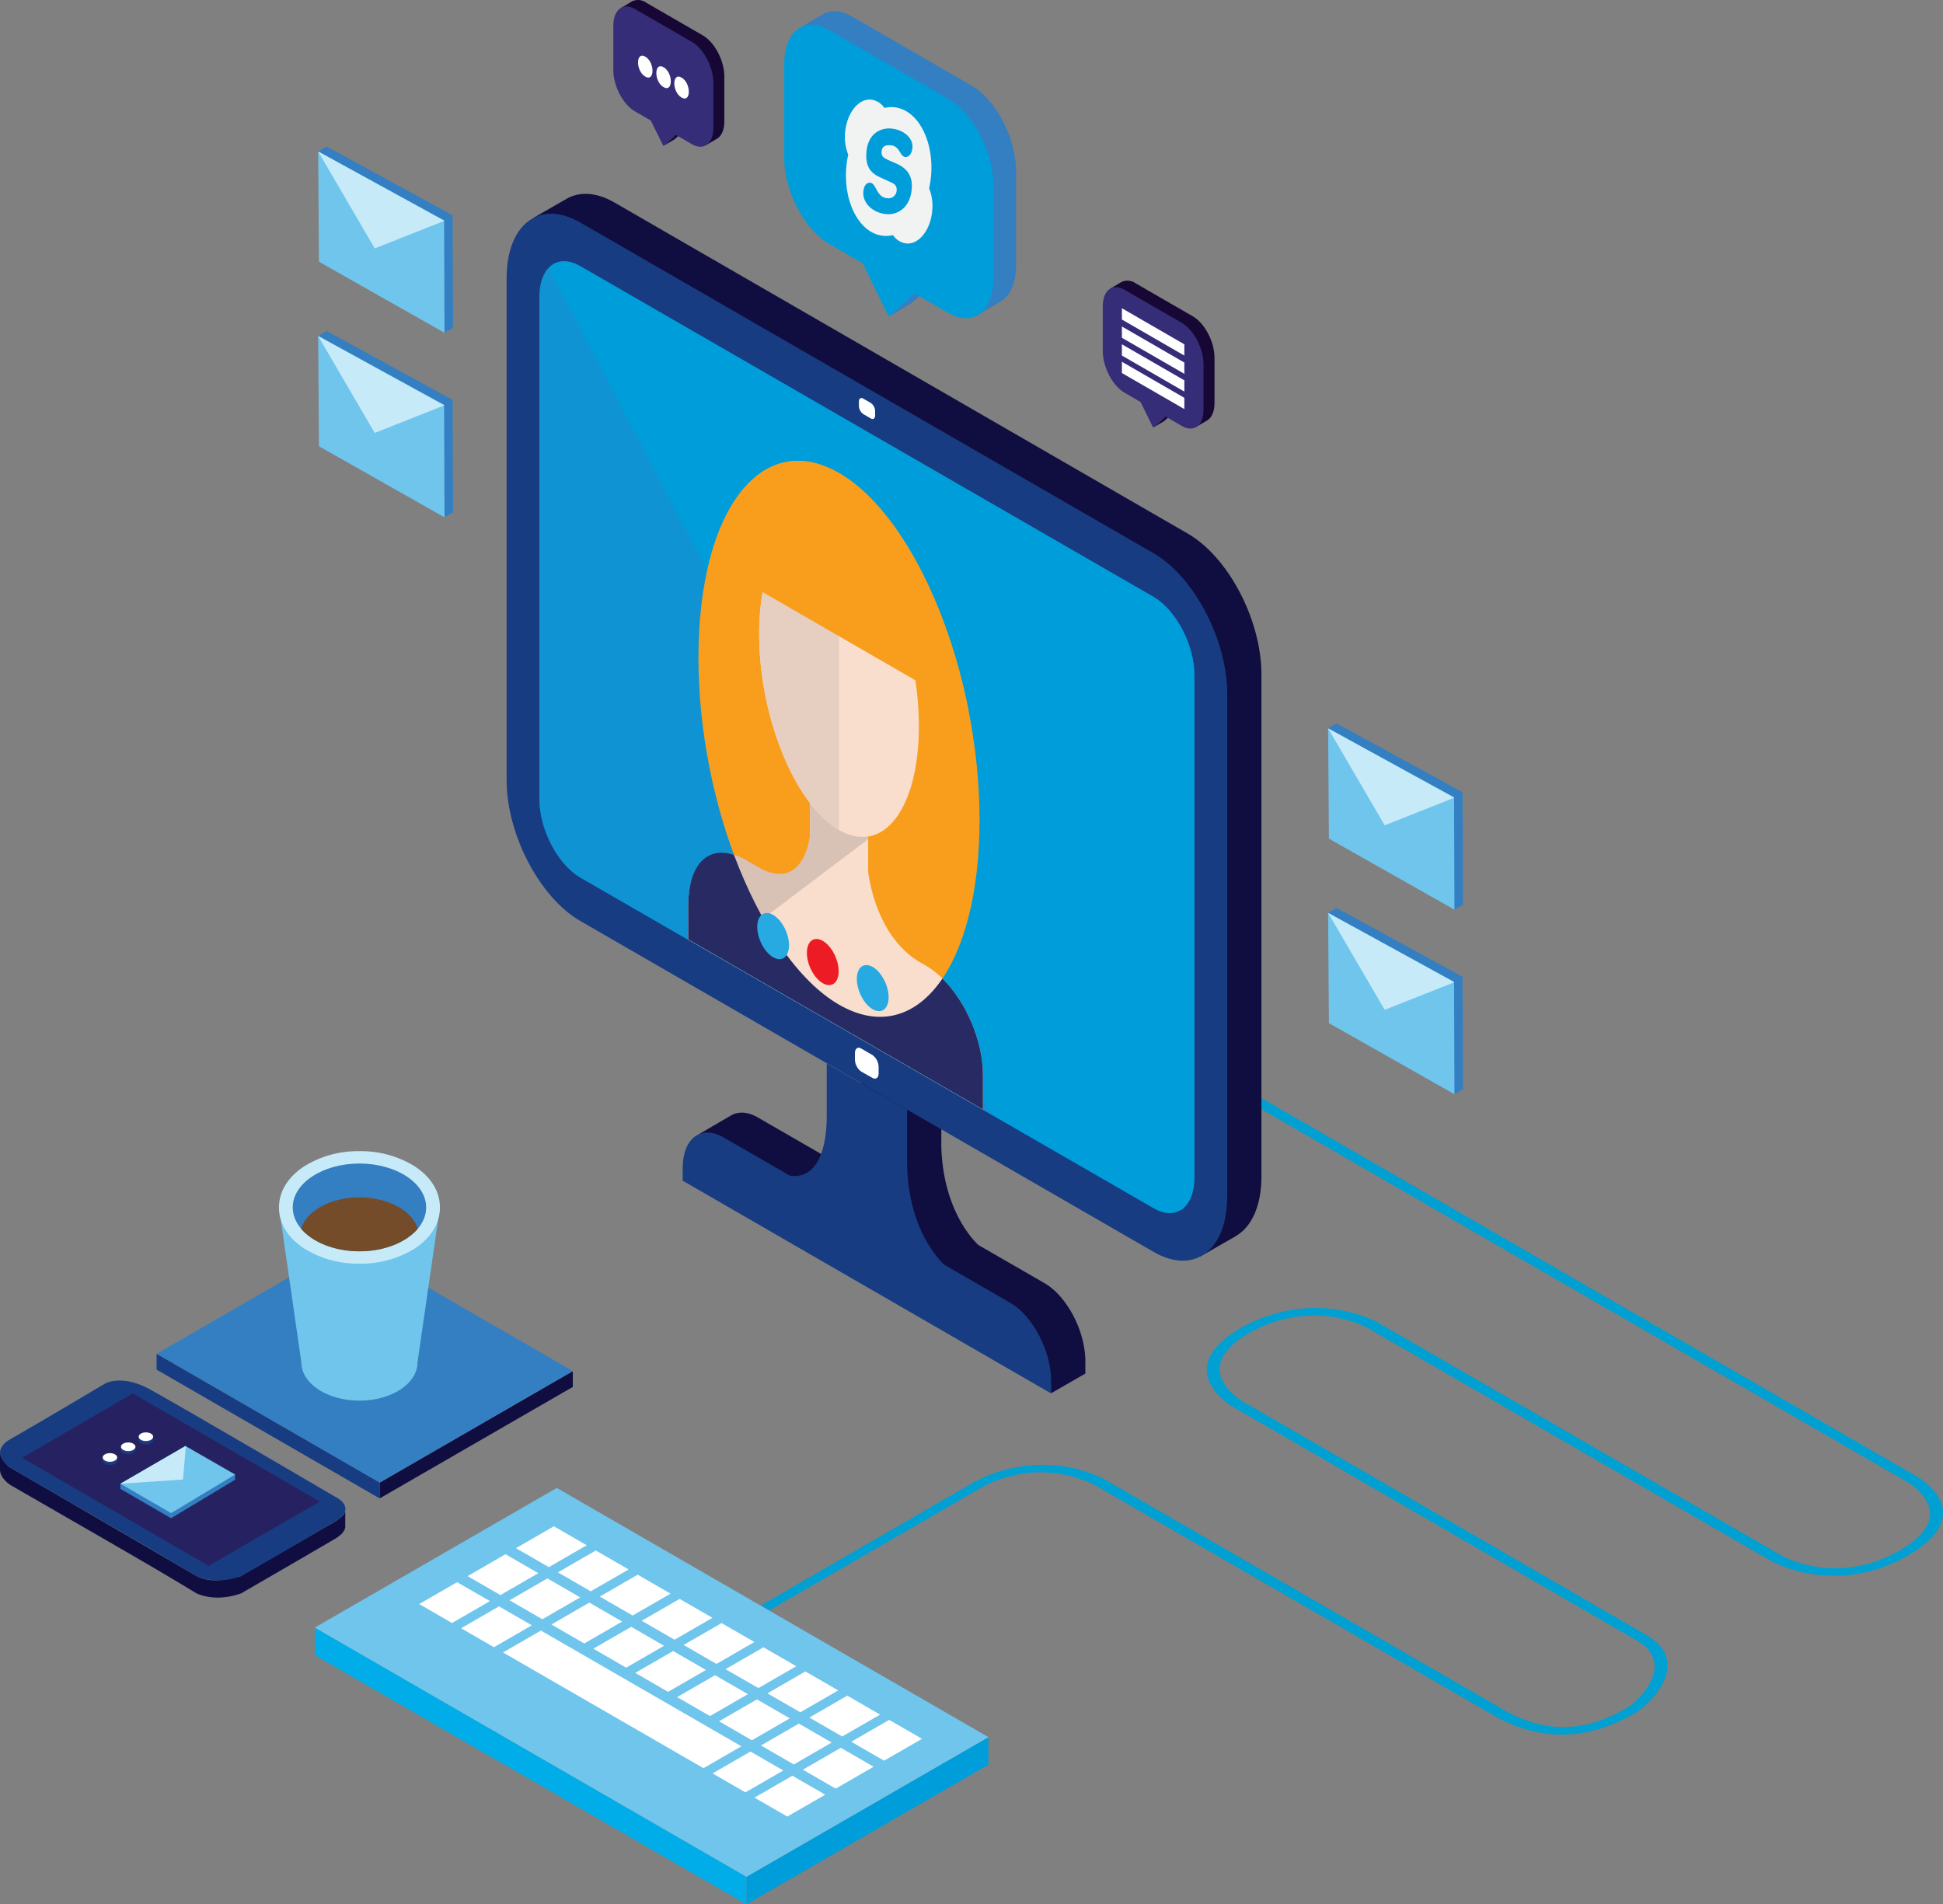 <svg xmlns="http://www.w3.org/2000/svg" viewBox="0 0 619.84 607.56"><rect x="0" y="0" width="619.84" height="607.56" fill="#808080" stroke="none"/><defs><style>.cls-1{fill:#100e40;}.cls-15,.cls-2{fill:#337fc2;}.cls-3{fill:#183c81;}.cls-4{fill:#70c5ed;}.cls-5{fill:#c7eaf9;}.cls-6{fill:#754c29;}.cls-7{fill:#262262;}.cls-8{fill:#fff;}.cls-9{fill:#00a0d2;}.cls-10{fill:#00ade8;}.cls-11{fill:#009ddb;}.cls-12{fill:#f1f2f2;}.cls-13{fill:#160734;}.cls-14{fill:#362d79;}.cls-15{opacity:0.33;}.cls-16{fill:#f89e1c;}.cls-17{fill:#f9dece;}.cls-18{fill:#d8c1b5;}.cls-19{fill:#e6cec0;}.cls-20{fill:#272a63;}.cls-21{fill:#27aae1;}.cls-22{fill:#ed1c24;}</style></defs><title>skype call illustration</title><g id="Layer_2" data-name="Layer 2"><g id="Layer_4" data-name="Layer 4"><polygon class="cls-1" points="121.11 478.05 121.11 473.01 182.74 437.43 182.74 442.47 121.11 478.05"/><polygon class="cls-2" points="111.58 396.34 49.95 431.93 121.11 473.01 182.74 437.43 111.58 396.34"/><polygon class="cls-3" points="49.95 431.93 49.95 436.96 121.11 478.05 121.11 473.01 49.95 431.93"/><path class="cls-4" d="M140.34,385.21l-7.16,49.47c0,6.73-8.29,12.18-18.52,12.18s-18.52-5.45-18.52-12.18L89,385.21Z"/><path class="cls-5" d="M114.67,403.15a32.45,32.45,0,0,0,17.67-4.86c5.16-3.4,8-8,8-13.08s-2.84-9.69-8-13.08a32.44,32.44,0,0,0-17.67-4.86A32.45,32.45,0,0,0,97,372.13c-5.16,3.4-8,8-8,13.08s2.84,9.69,8,13.08A32.45,32.45,0,0,0,114.67,403.15Z"/><ellipse class="cls-2" cx="114.67" cy="385.21" rx="21.28" ry="14"/><path class="cls-6" d="M114.67,399.21c-8,0-15-2.91-18.62-7.21,1.73-5.72,9.41-10,18.62-10s16.89,4.32,18.62,10C129.65,396.29,122.68,399.21,114.67,399.21Z"/><path class="cls-1" d="M0,468.63s0-2.57,0-5.35a5.34,5.34,0,0,0,1.24,2.88A13.41,13.41,0,0,0,2.9,468l2.75,1.6C16.73,476,57.77,499.9,61.87,502.34c5,3,10.21,1.66,14.7.61,0,0,23.47-13.52,28.17-16.28l.87-.47a18,18,0,0,0,3-2,4.16,4.16,0,0,0,1.53-2.09v4.89h0c0,1.06-.75,2.3-2.77,3.65C96.55,497,77,508.3,77,508.3s-7.5,3.13-14.37,0C48.86,500,48.84,500,3.23,473.72c0,0-3.45-2.27-3.21-5.09Z"/><path class="cls-3" d="M77,502.79s-7.5,3.13-14.37,0C51,495.71,3.25,468.22,3.25,468.22s-6.67-4.37-.83-8.54c14.79-8.54,30.83-18.12,30.83-18.12s5-3.33,14.17,1.46c13.12,7.29,60,34.79,60,34.79s6.25,3.13,0,7.29C96.57,491.55,77,502.79,77,502.79Z"/><polygon class="cls-7" points="66.56 499.58 102.03 479.06 42.35 444.54 7.04 465.08 66.56 499.58"/><polygon class="cls-2" points="75.01 470.43 75.01 472.01 74.9 472.01 75.01 472.08 54.57 484.37 38.4 475 38.4 473.37 75.01 470.43"/><polygon class="cls-4" points="38.4 473.36 59.12 461.3 75.01 470.43 54.57 482.73 38.4 473.36"/><polygon class="cls-5" points="58.37 472.01 59.3 461.3 38.4 473.37 58.37 472.01"/><path class="cls-3" d="M46.55,458a13,13,0,0,1,2.31.39v1c0,.76-1,1.38-2.31,1.38s-2.31-.62-2.31-1.38v-1A13.06,13.06,0,0,1,46.55,458Z"/><ellipse class="cls-8" cx="46.55" cy="458.36" rx="2.31" ry="1.38"/><path class="cls-3" d="M40.9,461.18a13,13,0,0,1,2.31.39v1c0,.76-1,1.38-2.31,1.38s-2.31-.62-2.31-1.38v-1A13,13,0,0,1,40.9,461.18Z"/><ellipse class="cls-8" cx="40.9" cy="461.57" rx="2.31" ry="1.38"/><path class="cls-3" d="M35.07,464.6a13,13,0,0,1,2.31.39v1c0,.77-1,1.38-2.31,1.38s-2.31-.62-2.31-1.38v-1A13,13,0,0,1,35.07,464.6Z"/><ellipse class="cls-8" cx="35.07" cy="464.98" rx="2.31" ry="1.38"/><path class="cls-9" d="M242.74,512.2c1.61-.95,19.62-11.37,37-21.45,14.07-8.14,27.37-15.83,29.19-16.9a46.31,46.31,0,0,1,21.52-6.46A43.24,43.24,0,0,1,352.45,472l128.88,74.41c12.83,6.57,24.45,6.09,37.68-1.54l.1-.06c1.27-.66,7.57-5.79,8.58-11.64.69-4-1.27-7.32-5.82-9.94l-.15-.09c-1-.55-94.41-54.67-128.79-74.52l-1.35-.78.14-.08c-4.73-3.54-14.37-13.3,4.17-24.14,23.32-13,43.26-1.93,43.46-1.82l128.93,74.44c.71.41,17.72,9.89,37.65-1.56,6-3.44,9.25-7.06,9.72-10.75.81-6.37-6.94-10.93-7-11L302.1,296l3.12-1.8,306.54,177c.37.21,8.95,5.26,8,12.61-.55,4.35-4.3,8.55-11.14,12.48-23.07,13.26-43.26,1.92-43.46,1.8L436.25,423.66c-.69-.39-17.52-9.63-37.67,1.58-16.59,9.71-7.41,18.27-2.69,21.5l.21.16c34.42,19.87,127.8,73.95,128.73,74.49,5.46,3.08,7.78,7,7,11.73-1.08,6.24-7.62,12-10.13,13.38-14.86,8.56-29,9.16-43.34,1.81l-.07,0L349.33,473.85a38.76,38.76,0,0,0-19.15-4.08,39.89,39.89,0,0,0-18.48,5.63l-29.21,16.91c-16.6,9.6-35.42,20.49-37,21.43Z"/><polygon class="cls-10" points="100.43 528.06 100.43 519.26 238.14 598.77 238.14 607.56 100.43 528.06"/><polygon class="cls-11" points="238.14 598.77 238.14 607.56 315.33 563 315.33 554.21 238.14 598.77"/><polygon class="cls-4" points="238.14 598.77 100.43 519.26 177.62 474.7 315.33 554.21 238.14 598.77"/><polygon class="cls-8" points="175.08 499.97 164.6 493.92 176.7 486.94 187.17 492.99 175.08 499.97"/><polygon class="cls-8" points="188.45 507.69 177.98 501.64 190.07 494.66 200.54 500.71 188.45 507.69"/><polygon class="cls-8" points="201.82 515.41 191.34 509.36 203.44 502.38 213.91 508.43 201.82 515.41"/><polygon class="cls-8" points="215.19 523.13 204.71 517.08 216.81 510.1 227.28 516.14 215.19 523.13"/><polygon class="cls-8" points="228.56 530.85 218.09 524.8 230.18 517.82 240.65 523.86 228.56 530.85"/><polygon class="cls-8" points="241.93 538.56 231.45 532.52 243.55 525.54 254.02 531.58 241.93 538.56"/><polygon class="cls-8" points="255.3 546.28 244.82 540.24 256.92 533.25 267.39 539.3 255.3 546.28"/><polygon class="cls-8" points="268.67 554 258.19 547.96 270.29 540.97 280.76 547.02 268.67 554"/><polygon class="cls-8" points="282.04 561.72 271.56 555.68 283.66 548.7 294.13 554.74 282.04 561.72"/><polygon class="cls-8" points="159.64 508.88 149.17 502.84 161.26 495.85 171.73 501.9 159.64 508.88"/><polygon class="cls-8" points="173.01 516.6 162.54 510.55 174.63 503.57 185.1 509.62 173.01 516.6"/><polygon class="cls-8" points="186.38 524.32 175.91 518.27 188 511.29 198.47 517.34 186.38 524.32"/><polygon class="cls-8" points="199.75 532.04 189.28 525.99 201.37 519.01 211.84 525.06 199.75 532.04"/><polygon class="cls-8" points="213.12 539.76 202.65 533.71 214.74 526.73 225.21 532.78 213.12 539.76"/><polygon class="cls-8" points="226.49 547.48 216.01 541.43 228.11 534.45 238.58 540.5 226.49 547.48"/><polygon class="cls-8" points="239.86 555.2 229.38 549.15 241.48 542.17 251.95 548.22 239.86 555.2"/><polygon class="cls-8" points="253.23 562.92 242.75 556.87 254.85 549.89 265.32 555.93 253.23 562.92"/><polygon class="cls-8" points="266.6 570.64 256.13 564.59 268.22 557.61 278.69 563.65 266.6 570.64"/><polygon class="cls-8" points="144.2 517.8 133.73 511.75 145.82 504.77 156.29 510.81 144.2 517.8"/><polygon class="cls-8" points="157.57 525.52 147.1 519.47 159.19 512.49 169.66 518.53 157.57 525.52"/><polygon class="cls-8" points="237.79 571.83 227.32 565.78 239.41 558.8 249.88 564.85 237.79 571.83"/><polygon class="cls-8" points="251.16 579.55 240.69 573.5 252.78 566.52 263.25 572.57 251.16 579.55"/><polygon class="cls-8" points="224.42 564.11 160.47 527.19 172.56 520.21 236.51 557.13 224.42 564.11"/><path class="cls-2" d="M254.86,9.08l7.79-4.63c2.49-1.34,5.7-1.16,9.2.86l37.9,21.88c8,4.59,14.4,16.91,14.4,27.5V84.6c0,5.83-2,9.91-5,11.65l0,0-7.68,4.47V96.32a14.56,14.56,0,0,1-1.71-.84l-10.64-6.14-5.84,5.17h0l-2.47,2.19-7.3,4.34,6.57-5.82-7.59-15.47L271.85,73.6C263.91,69,257.46,56.69,257.46,46.1V16.19a19.24,19.24,0,0,1,1-6.55Z"/><path class="cls-11" d="M264.56,9.63l37.9,21.89c8,4.59,14.39,16.91,14.39,27.5V88.93c0,10.59-6.44,15.48-14.39,10.88l-10.64-6.14L283.51,101l-8.31-17-10.64-6.14c-7.95-4.58-14.39-16.91-14.39-27.5V20.52C250.17,9.92,256.61,5.05,264.56,9.63Z"/><path class="cls-12" d="M289.19,77.68A6,6,0,0,1,284.87,75a9.63,9.63,0,0,1-2.92.25c-7.47-.57-12.82-10.21-12-21.55a32.55,32.55,0,0,1,.64-4.35,15.26,15.26,0,0,1-1-6.94c.47-6.18,4.15-10.95,8.22-10.64a6,6,0,0,1,4.32,2.67,9.63,9.63,0,0,1,2.92-.25c7.47.57,12.82,10.21,12,21.55a32.55,32.55,0,0,1-.64,4.35,15.26,15.26,0,0,1,1,6.94C296.94,73.22,293.26,78,289.19,77.68ZM285.53,52l-1.94-.85c-1.42-.64-2.49-1.1-2.36-2.79s1.25-2.16,2.93-2c3,.23,2.82,3.59,4.68,3.73,1.25.09,2.11-1.34,2.24-3,.25-3.35-3.25-5.82-6.88-6.09-3.32-.25-7.35,1.64-7.8,7.56-.37,4.9,1.65,6.81,4.37,8l2.72,1.26c1.66.77,2.69,1.14,2.55,3a2.6,2.6,0,0,1-3,2.41c-3.55-.27-3.4-4.77-5.46-4.93-1.34-.1-2.05,1.31-2.17,2.92-.27,3.59,3.12,6.78,7.44,7.1,3.61.27,7.58-2.18,8-8.1C291.3,55.11,288.19,53.12,285.53,52Z"/><path class="cls-13" d="M354.06,92.17l3.75-2.23a4.48,4.48,0,0,1,4.44.42L380.5,100.9c3.83,2.21,6.94,8.15,6.94,13.25v14.41c0,2.81-.94,4.77-2.42,5.62h0l-3.7,2.15v-2.13a6.73,6.73,0,0,1-.82-.4l-5.12-3-2.81,2.49h0l-1.19,1.05-3.51,2.09,3.16-2.81-3.65-7.46-5.12-3c-3.83-2.21-6.94-8.15-6.94-13.25V95.6a9.19,9.19,0,0,1,.5-3.16Z"/><path class="cls-14" d="M358.73,92.45,377,103c3.83,2.21,6.94,8.15,6.94,13.25v14.41c0,5.1-3.1,7.45-6.94,5.24l-5.13-3-4,3.55-4-8.17-5.13-3c-3.83-2.21-6.94-8.15-6.94-13.25V97.69C351.8,92.58,354.9,90.24,358.73,92.45Z"/><polygon class="cls-8" points="357.9 101.94 377.82 113.44 377.82 109.85 357.9 98.34 357.9 101.94"/><polygon class="cls-8" points="357.9 107.76 377.82 119.26 377.82 115.67 357.9 104.16 357.9 107.76"/><polygon class="cls-8" points="357.9 113.43 377.82 124.93 377.82 121.34 357.9 109.84 357.9 113.43"/><polygon class="cls-8" points="357.9 119.01 377.82 130.51 377.82 126.92 357.9 115.42 357.9 119.01"/><polygon class="cls-2" points="423.69 291.25 426.31 289.72 426.41 289.91 426.41 289.66 466.58 311.63 466.71 347.5 464.01 349.08 423.69 291.25"/><polygon class="cls-4" points="463.99 349.09 423.94 326.42 423.69 291.25 463.86 313.22 463.99 349.09"/><polygon class="cls-5" points="441.73 322.17 463.92 313.38 423.69 291.25 441.73 322.17"/><polygon class="cls-2" points="423.69 232.38 426.31 230.85 426.42 231.04 426.42 230.79 466.58 252.76 466.71 288.63 464.01 290.21 423.69 232.38"/><polygon class="cls-4" points="463.99 290.22 423.94 267.56 423.69 232.38 463.86 254.35 463.99 290.22"/><polygon class="cls-5" points="441.73 263.3 463.92 254.51 423.69 232.38 441.73 263.3"/><path class="cls-13" d="M197.95,2.63,201.67.41a4.44,4.44,0,0,1,4.41.41l18.11,10.46c3.8,2.2,6.88,8.08,6.88,13.15V38.72c0,2.79-.94,4.74-2.4,5.57h0L225,46.44V44.33a7.47,7.47,0,0,1-.82-.4L219.1,41l-2.79,2.47h0l-1.18,1-3.49,2.07,3.14-2.78-3.62-7.4-5.08-2.93c-3.8-2.19-6.88-8.09-6.88-13.15V6a9.16,9.16,0,0,1,.5-3.13Z"/><path class="cls-14" d="M202.59,2.89l18.11,10.46c3.8,2.19,6.88,8.08,6.88,13.14V40.79c0,5.06-3.08,7.4-6.88,5.2l-5.08-2.94-4,3.52-4-8.11-5.08-2.93c-3.8-2.19-6.88-8.09-6.88-13.15V8.1C195.7,3,198.79.7,202.59,2.89Z"/><path class="cls-8" d="M205.85,18.07c-3.08-1.78-3.08,4.59,0,6.37S208.93,19.85,205.85,18.07Z"/><path class="cls-8" d="M211.69,21.44c-3.08-1.78-3.08,4.6,0,6.37S214.77,23.22,211.69,21.44Z"/><path class="cls-8" d="M217.43,24.75c-3.09-1.78-3.09,4.59,0,6.37S220.51,26.53,217.43,24.75Z"/><polygon class="cls-2" points="101.5 107.2 104.12 105.67 104.23 105.86 104.23 105.61 144.4 127.58 144.53 163.45 141.82 165.03 101.5 107.2"/><polygon class="cls-4" points="141.8 165.04 101.75 142.37 101.5 107.2 141.68 129.17 141.8 165.04"/><polygon class="cls-5" points="119.54 138.12 141.74 129.33 101.5 107.2 119.54 138.12"/><polygon class="cls-2" points="101.5 48.33 104.12 46.8 104.23 46.99 104.23 46.74 144.4 68.71 144.53 104.58 141.82 106.16 101.5 48.33"/><polygon class="cls-4" points="141.8 106.17 101.75 83.5 101.5 48.33 141.68 70.3 141.8 106.17"/><polygon class="cls-5" points="119.55 79.25 141.74 70.46 101.5 48.33 119.55 79.25"/><path class="cls-1" d="M170.18,69.5l10.65-6.12v0c4.11-2.31,9.43-2.09,15.25,1.26L378.9,170.23c13,7.49,23.51,27.63,23.51,44.92V375.34c0,9.58-3.25,16.29-8.35,19.1h.09l-11.29,6.44v-6a22.85,22.85,0,0,1-4-1.81l-78.52-45.33-.06,17.38c.37,22.27,11.9,32.12,11.9,32.12l21,12.11c7.21,4.16,13.06,15.33,13.06,24.95v3.92l-10.95,6.29-1.74-13.61L228.73,370.39v-3.92a19.23,19.23,0,0,1,.39-3.94l-6.26-.62,10.28-6v0c2.3-1.38,5.32-1.3,8.64.61l21,12.11s11.53,3.46,11.9-18.37c0,.06,0,.14,0,.21l0-17.59-78.66-45.41c-13-7.48-23.5-27.63-23.5-44.91V82.45a28.58,28.58,0,0,1,2.69-12.94Z"/><path class="cls-3" d="M368,399.39c13,7.49,23.5-.49,23.5-17.77V221.43c0-17.28-10.54-37.43-23.5-44.92L185.13,71c-13-7.48-23.51.49-23.51,17.78V248.92c0,17.28,10.54,37.43,23.51,44.91Z"/><path class="cls-11" d="M172.07,255c0,9.62,5.85,20.79,13.06,25L368,385.46c7.21,4.16,13.05-.26,13.05-9.88V215.4c0-9.62-5.84-20.79-13.05-25L185.13,84.89c-7.21-4.16-13.06.26-13.06,9.87Z"/><path class="cls-3" d="M230.84,362.89l21,12.11s11.53,3.46,11.9-18.37c0,.06,0,.14,0,.21V339.29L289.37,354v17.41c.37,22.27,11.9,32.12,11.9,32.12l21,12.11c7.21,4.16,13.05,15.33,13.05,25v3.92L217.78,376.68v-3.92C217.77,363.14,223.62,358.72,230.84,362.89Z"/><path class="cls-15" d="M172.07,255V94.76c0-4.21,1.17-7.35,3-9.28L316.58,355.8,185.13,279.91C177.91,275.74,172.07,264.57,172.07,255Z"/><path class="cls-8" d="M272.74,338a4.85,4.85,0,0,0,2,3.87l3.55,2c1.13.65,2,0,2-1.52v-1.91a4.85,4.85,0,0,0-2-3.87l-3.55-2.05c-1.12-.65-2,0-2,1.53Z"/><path class="cls-8" d="M274,129.46a3.32,3.32,0,0,0,1.38,2.64l2.42,1.4c.77.44,1.38,0,1.38-1v-1.3a3.3,3.3,0,0,0-1.38-2.64l-2.42-1.4c-.77-.44-1.39,0-1.38,1Z"/><path class="cls-16" d="M222.81,209.83c0,46.84,20.08,96.4,44.84,110.7s44.84-12.08,44.84-58.91-20.07-96.4-44.84-110.7S222.81,163,222.81,209.83Z"/><path class="cls-17" d="M219.61,288.72c0-13.48,8.2-19.67,18.31-13.83L295.26,308c10.11,5.84,18.31,21.49,18.31,35v11l-94-54.25Z"/><path class="cls-17" d="M258.35,267.36v-14c0-4.49,2.73-6.56,6.1-4.62l6.41,3.7c3.37,1.95,6.1,7.17,6.1,11.66v14s1.83,19,15.1,28c-1.53,9.9-18,7.1-24.4,2.18-6.41-2.48-22.88-18.7-24.41-30.36C256.52,284.2,258.35,267.36,258.35,267.36Z"/><path class="cls-18" d="M219.61,288.18c0-13.48,8.2-19.68,18.31-13.84l5.34,3.08c13.27,6.24,15.1-10.6,15.1-10.6v-14c0-4.49,2.73-6.56,6.1-4.62l6.41,3.7c3.37,1.95,6.1,7.17,6.1,11.66v4.15l-48.84,36.93-8.51-4.91Z"/><path class="cls-17" d="M242.18,202.3c0,26.4,11.41,54.38,25.47,62.5s25.48-6.69,25.48-33.08-11.41-54.38-25.48-62.5S242.18,175.91,242.18,202.3Z"/><path class="cls-19" d="M267.65,169.21V264.8c-14.07-8.12-25.47-36.1-25.47-62.5S253.59,161.09,267.65,169.21Z"/><path class="cls-16" d="M267.65,150.91c18.62,10.75,34.58,41.45,41.36,75.94L226.3,179.09C233.07,152.43,249,140.16,267.65,150.91Z"/><path class="cls-20" d="M234.13,272.7c8.21,21.93,20.31,40.2,33.52,47.82,13.06,7.54,24.8,3.77,33-8.34,7.48,7.39,12.92,19.81,12.92,30.79v11l-94-54.25v-11C219.61,276.11,225.52,269.91,234.13,272.7Z"/><path class="cls-21" d="M241.57,295.72c0,3.73,2.27,8.07,5.07,9.68s5.07-.1,5.07-3.83-2.27-8.07-5.07-9.68S241.57,292,241.57,295.72Z"/><path class="cls-22" d="M257.4,304c0,3.73,2.27,8.07,5.07,9.68s5.07-.1,5.07-3.83-2.27-8.07-5.07-9.68S257.4,300.27,257.4,304Z"/><path class="cls-21" d="M273.34,312.32c0,3.73,2.27,8.07,5.07,9.68s5.07-.1,5.07-3.83-2.27-8.07-5.07-9.68S273.34,308.59,273.34,312.32Z"/></g></g></svg>